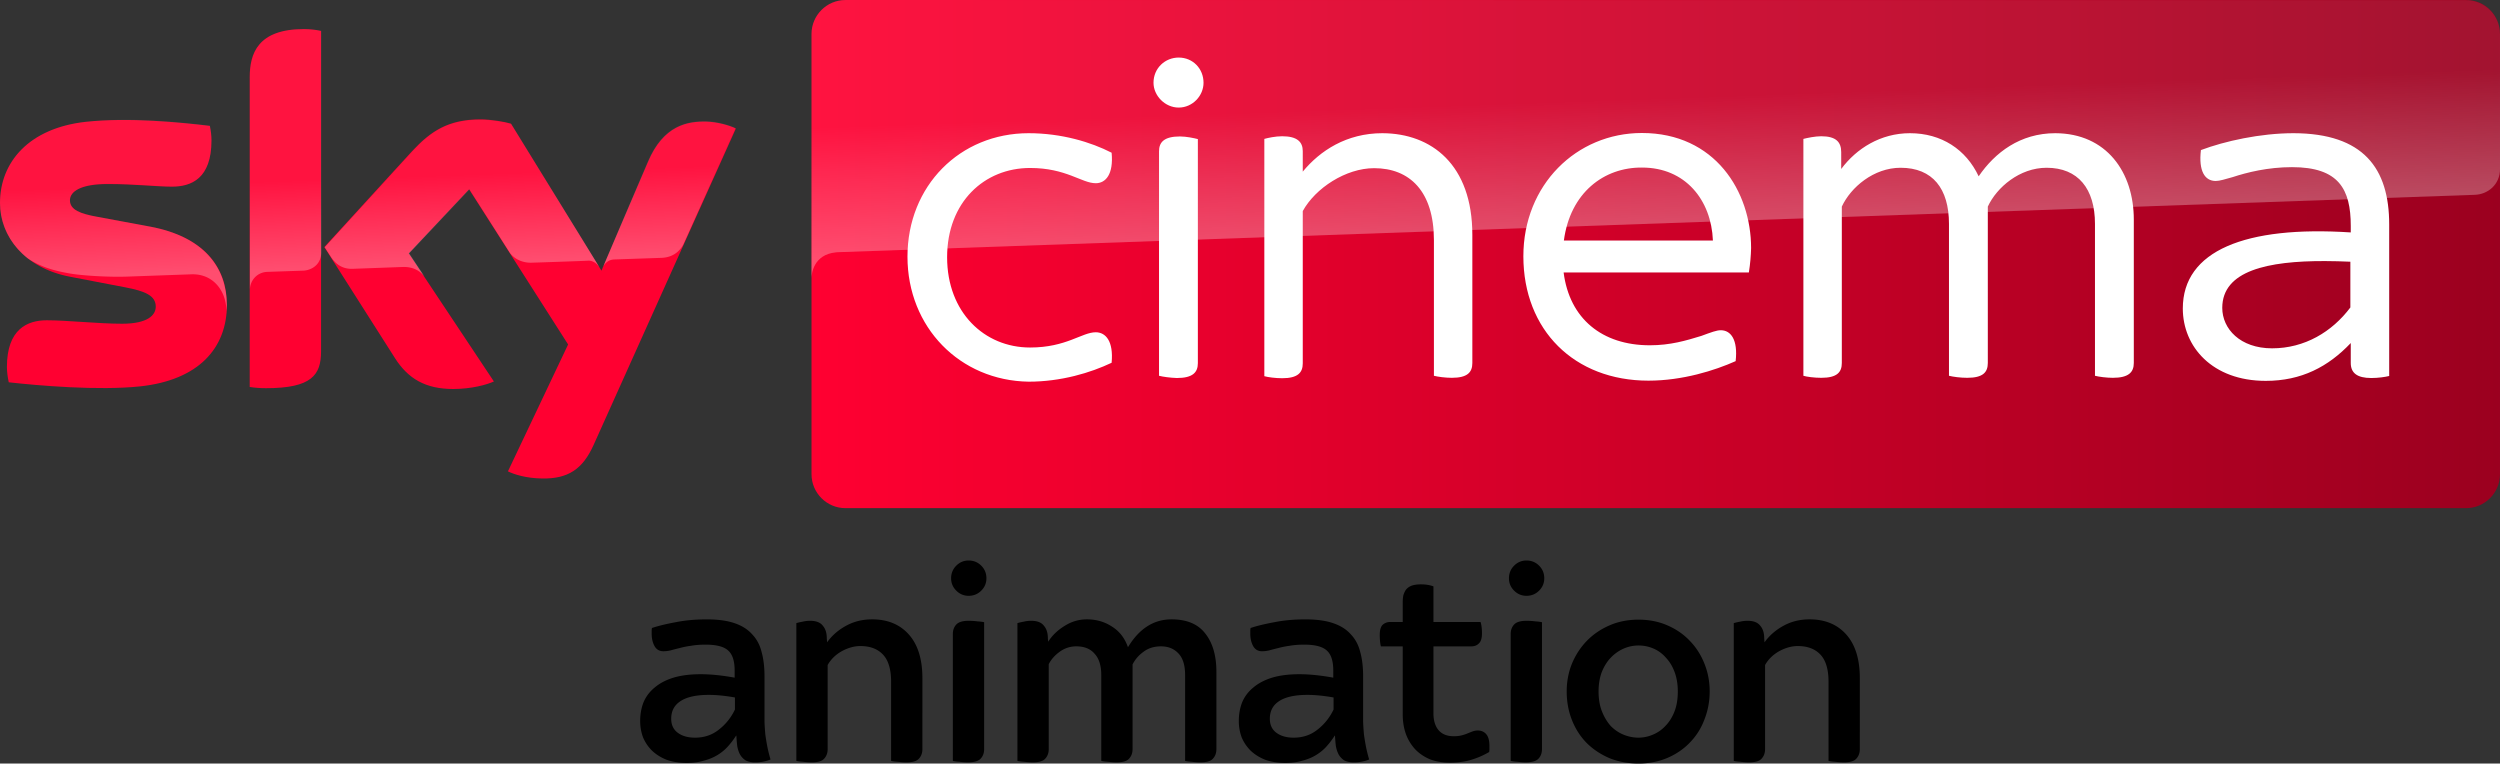 <?xml version="1.0" encoding="UTF-8"?>
<svg width="800" height="244.32" xmlns="http://www.w3.org/2000/svg">
  <rect width="100%" height="100%" fill="#333333" stroke="none"/>
  <path d="M309.96 179.36c-1.531 0-2.847.552-3.95 1.654s-1.654 2.45-1.654 4.043c0 1.532.552 2.847 1.655 3.95 1.102 1.102 2.418 1.654 3.949 1.654 1.593 0 2.94-.552 4.043-1.654 1.103-1.103 1.654-2.418 1.654-3.95 0-1.592-.551-2.94-1.654-4.043s-2.45-1.654-4.043-1.654zm178.51 0c-1.531 0-2.849.552-3.951 1.654-1.103 1.103-1.653 2.45-1.653 4.043 0 1.532.55 2.847 1.653 3.95 1.102 1.102 2.42 1.654 3.951 1.654 1.592 0 2.94-.552 4.043-1.654 1.102-1.103 1.654-2.418 1.654-3.95 0-1.592-.551-2.94-1.654-4.043-1.103-1.102-2.45-1.654-4.043-1.654zm-33.719 7.635c-1.286 0-2.327.153-3.123.459-.735.306-1.317.734-1.746 1.285a6.253 6.253 0 0 0-.826 1.838 11.799 11.799 0 0 0-.184 2.113v6.34h-3.951c-.98 0-1.807.305-2.48.918-.613.612-.92 1.685-.92 3.217 0 .674.03 1.347.091 2.021.062.674.155 1.224.278 1.653h6.982v21.775c0 2.266.336 4.349 1.01 6.248a14.595 14.595 0 0 0 2.94 4.869c1.286 1.347 2.847 2.418 4.685 3.214 1.899.735 4.043 1.104 6.431 1.104 2.634 0 4.931-.307 6.891-.92a26.307 26.307 0 0 0 5.697-2.48c.062-.307.092-.612.092-.918v-1.012c0-1.715-.338-2.97-1.012-3.766-.673-.796-1.592-1.195-2.755-1.195-.49 0-1.012.092-1.563.275-.49.184-1.04.4-1.652.645-.552.245-1.195.459-1.93.642s-1.562.276-2.48.276c-2.144 0-3.767-.644-4.87-1.93-1.102-1.286-1.654-3.092-1.654-5.42v-21.408h12.127c.98 0 1.776-.305 2.389-.918.674-.612 1.011-1.683 1.011-3.214 0-1.532-.152-2.757-.459-3.676h-15.068v-11.393c-1.163-.429-2.48-.643-3.95-.643zm-175.66 11.199c-3.124 0-5.942.704-8.453 2.113-2.45 1.348-4.44 3.095-5.97 5.238l-.095-1.287c0-1.715-.427-3.063-1.285-4.043-.796-1.041-2.144-1.56-4.043-1.56a9.83 9.83 0 0 0-2.388.275 24 24 0 0 0-2.022.46v44.1c.49.122 1.195.215 2.113.276.98.123 1.93.184 2.848.184 1.96 0 3.277-.399 3.951-1.195.735-.797 1.104-1.806 1.104-3.031v-26.92c1.041-1.838 2.542-3.308 4.502-4.41 2.021-1.103 4.01-1.655 5.97-1.655 3.124 0 5.543.918 7.258 2.756 1.715 1.837 2.574 4.717 2.574 8.637v25.357c.49.122 1.193.216 2.112.277.98.122 1.93.184 2.85.184 1.96 0 3.275-.4 3.949-1.196.735-.796 1.103-1.806 1.103-3.031V217.03c0-6.064-1.44-10.719-4.318-13.965-2.88-3.246-6.799-4.871-11.76-4.871zm68.723 0c-2.572 0-4.961.704-7.166 2.113-2.205 1.348-3.95 3.034-5.236 5.055l-.092-1.104c0-1.715-.43-3.063-1.287-4.043-.796-1.041-2.144-1.56-4.043-1.56a9.83 9.83 0 0 0-2.389.275 24 24 0 0 0-2.021.46v44.1c.49.122 1.194.215 2.113.276.98.123 1.93.184 2.85.184 1.96 0 3.275-.399 3.949-1.195.735-.797 1.103-1.806 1.103-3.031v-27.195c.796-1.532 1.96-2.85 3.49-3.952 1.593-1.163 3.37-1.746 5.33-1.746 2.573 0 4.532.796 5.88 2.389 1.408 1.531 2.113 3.798 2.113 6.799v27.47c.49.123 1.194.217 2.113.278.98.123 1.929.184 2.848.184 1.96 0 3.277-.4 3.95-1.196.736-.796 1.104-1.806 1.104-3.03V212.62c.797-1.592 1.96-2.94 3.49-4.043 1.532-1.164 3.401-1.746 5.606-1.746 2.328 0 4.195.766 5.604 2.297 1.408 1.47 2.113 3.767 2.113 6.89v27.472c.49.122 1.194.216 2.113.277.98.122 1.93.183 2.848.183 1.96 0 3.277-.399 3.951-1.195.735-.796 1.102-1.806 1.102-3.031v-24.715c0-5.206-1.194-9.311-3.582-12.312-2.328-3.001-5.912-4.502-10.75-4.502-2.94 0-5.573.766-7.9 2.297-2.267 1.47-4.289 3.675-6.065 6.615-1.041-2.94-2.756-5.145-5.145-6.615-2.327-1.531-4.993-2.297-7.994-2.297zm231.25 0c-3.124 0-5.942.704-8.453 2.113-2.45 1.348-4.44 3.095-5.97 5.238l-.093-1.287c0-1.715-.43-3.063-1.287-4.043-.796-1.041-2.144-1.56-4.043-1.56a9.83 9.83 0 0 0-2.388.275 24 24 0 0 0-2.022.46v44.1c.49.122 1.195.215 2.113.276.98.123 1.93.184 2.848.184 1.96 0 3.277-.399 3.951-1.195.735-.797 1.104-1.806 1.104-3.031v-26.92c1.041-1.838 2.542-3.308 4.502-4.41 2.021-1.103 4.01-1.655 5.97-1.655 3.124 0 5.545.918 7.26 2.756 1.715 1.837 2.573 4.717 2.573 8.637v25.357c.49.122 1.194.216 2.113.277.98.122 1.929.184 2.848.184 1.96 0 3.277-.4 3.95-1.196.736-.796 1.102-1.806 1.102-3.031V217.03c0-6.064-1.44-10.719-4.318-13.965-2.879-3.246-6.799-4.871-11.76-4.871zm-352.89.008c-3.675 0-7.014.305-10.016.918-3.001.551-5.512 1.164-7.533 1.838a4.663 4.663 0 0 0-.092.918v.828c0 1.592.305 2.938.918 4.04.612 1.103 1.561 1.655 2.848 1.655.735 0 1.502-.092 2.298-.275.858-.245 1.807-.49 2.848-.735a27.794 27.794 0 0 1 3.674-.736c1.347-.245 2.91-.367 4.685-.367 3.492 0 5.913.643 7.26 1.93 1.348 1.225 2.022 3.338 2.022 6.34v2.296c-4.043-.735-7.657-1.103-10.842-1.103-3.369 0-6.279.368-8.729 1.103-2.389.735-4.38 1.776-5.972 3.123-1.593 1.287-2.786 2.848-3.582 4.686-.735 1.837-1.104 3.86-1.104 6.064 0 1.838.308 3.583.92 5.237a13.191 13.191 0 0 0 2.848 4.226c1.286 1.225 2.848 2.205 4.685 2.94 1.9.673 4.043 1.011 6.432 1.011 2.082 0 3.92-.246 5.512-.736 1.653-.429 3.124-1.04 4.41-1.836s2.39-1.717 3.308-2.758a26.104 26.104 0 0 0 2.573-3.398h.092c.06 1.164.152 2.265.275 3.306.184 1.042.49 1.962.918 2.758a5.549 5.549 0 0 0 1.746 1.836c.796.429 1.806.645 3.031.645 1.103 0 2.054-.092 2.85-.276.857-.183 1.562-.4 2.113-.644a48.605 48.605 0 0 1-1.012-4.041 84.466 84.466 0 0 1-.642-3.86 78.031 78.031 0 0 1-.276-4.134v-14.607c0-2.94-.307-5.514-.92-7.72-.55-2.265-1.56-4.163-3.03-5.694-1.41-1.593-3.31-2.788-5.698-3.584-2.327-.797-5.266-1.194-8.818-1.194zm191.56 0c-3.675 0-7.012.305-10.014.918-3.001.551-5.514 1.164-7.535 1.838a4.663 4.663 0 0 0-.092.918v.828c0 1.592.307 2.938.92 4.04.612 1.103 1.561 1.655 2.848 1.655.735 0 1.5-.092 2.297-.275.857-.245 1.806-.49 2.847-.735a27.827 27.827 0 0 1 3.676-.736c1.348-.245 2.91-.367 4.686-.367 3.49 0 5.91.643 7.257 1.93 1.348 1.225 2.022 3.338 2.022 6.34v2.296c-4.043-.735-7.657-1.103-10.842-1.103-3.369 0-6.279.368-8.729 1.103-2.388.735-4.378 1.776-5.97 3.123-1.593 1.287-2.788 2.848-3.584 4.686-.735 1.837-1.102 3.86-1.102 6.064 0 1.838.306 3.583.918 5.237a13.191 13.191 0 0 0 2.848 4.226c1.286 1.225 2.848 2.205 4.685 2.94 1.9.673 4.043 1.011 6.432 1.011 2.082 0 3.921-.246 5.514-.736 1.653-.429 3.121-1.04 4.408-1.836 1.286-.796 2.39-1.717 3.308-2.758a26.103 26.103 0 0 0 2.573-3.398h.091c.062 1.164.153 2.265.276 3.306.184 1.042.491 1.962.92 2.758a5.542 5.542 0 0 0 1.744 1.836c.796.429 1.808.645 3.033.645 1.103 0 2.052-.092 2.848-.276.857-.183 1.562-.4 2.113-.644a48.559 48.559 0 0 1-1.01-4.041 84.5 84.5 0 0 1-.644-3.86 78.042 78.042 0 0 1-.276-4.134v-14.607c0-2.94-.305-5.514-.918-7.72-.55-2.265-1.563-4.163-3.033-5.694-1.409-1.593-3.306-2.788-5.695-3.584-2.328-.797-5.268-1.194-8.82-1.194zm106.58.088c-3.369 0-6.462.61-9.28 1.836-2.817 1.225-5.236 2.88-7.257 4.963-2.021 2.082-3.616 4.532-4.78 7.35-1.102 2.755-1.652 5.696-1.652 8.82 0 3.246.55 6.278 1.653 9.095 1.102 2.818 2.666 5.267 4.687 7.35 2.021 2.021 4.44 3.644 7.258 4.869 2.817 1.164 5.941 1.746 9.371 1.746 3.43 0 6.554-.613 9.371-1.838 2.818-1.225 5.206-2.878 7.166-4.96 2.021-2.083 3.553-4.533 4.594-7.35 1.102-2.818 1.654-5.789 1.654-8.913 0-3.123-.552-6.064-1.654-8.82-1.103-2.817-2.664-5.267-4.686-7.35-1.96-2.082-4.348-3.737-7.166-4.962-2.817-1.225-5.91-1.836-9.279-1.836zm-214.35.365c-1.899 0-3.214.397-3.95 1.193-.734.797-1.103 1.809-1.103 3.034v40.607c.49.122 1.195.216 2.114.277.918.122 1.837.183 2.756.183 1.96 0 3.308-.399 4.043-1.195s1.103-1.806 1.103-3.031v-40.609c-.49-.123-1.194-.214-2.113-.275a21.56 21.56 0 0 0-2.85-.184zm178.51 0c-1.899 0-3.216.397-3.951 1.193-.735.797-1.102 1.809-1.102 3.034v40.607c.49.122 1.195.216 2.114.277.918.122 1.837.183 2.755.183 1.96 0 3.308-.399 4.043-1.195.735-.796 1.102-1.806 1.102-3.031v-40.609c-.49-.123-1.194-.214-2.113-.275a21.529 21.529 0 0 0-2.848-.184zm35.838 7.902c1.715 0 3.338.338 4.87 1.012a10.956 10.956 0 0 1 3.95 2.94c1.164 1.224 2.082 2.756 2.756 4.593.674 1.838 1.01 3.89 1.01 6.156 0 2.512-.367 4.686-1.102 6.524-.735 1.837-1.714 3.369-2.939 4.594a11.324 11.324 0 0 1-4.043 2.756c-1.47.612-2.97.918-4.502.918-1.592 0-3.154-.306-4.686-.918-1.53-.613-2.91-1.531-4.134-2.756-1.164-1.287-2.113-2.85-2.848-4.688-.735-1.837-1.103-3.98-1.103-6.43 0-2.266.337-4.318 1.011-6.156.735-1.837 1.684-3.368 2.848-4.594 1.225-1.286 2.603-2.265 4.135-2.94a11.74 11.74 0 0 1 4.777-1.01zm-297.49 15.807c2.45 0 5.237.277 8.361.828v3.858c-1.225 2.572-2.941 4.716-5.146 6.431-2.144 1.715-4.685 2.573-7.625 2.573-2.267 0-4.103-.52-5.512-1.56-1.409-1.042-2.113-2.543-2.113-4.503 0-2.45.98-4.32 2.94-5.605 2.02-1.348 5.052-2.022 9.095-2.022zm191.56 0c2.45 0 5.238.277 8.361.828v3.858c-1.225 2.572-2.94 4.716-5.144 6.431-2.144 1.715-4.687 2.573-7.627 2.573-2.267 0-4.103-.52-5.512-1.56s-2.113-2.543-2.113-4.503c0-2.45.98-4.32 2.94-5.605 2.02-1.348 5.052-2.022 9.095-2.022z"/>
  <path d="M72.615 97.476c0 13.989-9.11 24.14-27.719 26.157-13.404 1.431-32.859-.26-42.098-1.301-.325-1.497-.586-3.384-.586-4.88 0-12.168 6.572-14.965 12.753-14.965 6.442 0 16.592 1.106 24.075 1.106 8.329 0 10.801-2.798 10.801-5.466 0-3.513-3.318-4.945-9.76-6.181l-17.633-3.384C7.808 85.764 0 75.68 0 64.943 0 51.93 9.24 40.998 27.458 38.981c13.73-1.496 30.516.196 39.691 1.302.326 1.561.52 3.058.52 4.684 0 12.168-6.44 14.77-12.622 14.77-4.75 0-12.102-.845-20.561-.845-8.59 0-12.102 2.342-12.102 5.205 0 3.058 3.383 4.294 8.719 5.27l16.787 3.124c17.308 3.188 24.725 12.948 24.725 24.986m30.126 14.965c0 7.482-2.928 11.777-17.568 11.777-1.952 0-3.644-.13-5.27-.39V24.73c0-7.548 2.537-15.42 17.307-15.42 1.887 0 3.774.194 5.531.585zm59.797 38.39c1.952.976 5.856 2.212 10.8 2.277 8.525.195 13.145-3.058 16.593-10.671l45.547-101.31c-1.887-.976-6.051-2.147-9.435-2.212-5.856-.13-13.729 1.04-18.739 13.013l-14.835 34.68-28.955-47.043c-1.887-.586-6.441-1.367-9.76-1.367-10.281 0-15.941 3.774-21.863 10.15l-28.109 30.712 22.643 35.592c4.164 6.507 9.695 9.825 18.609 9.825 5.856 0 10.736-1.366 13.013-2.407l-27.263-40.992 19.325-20.496 31.688 49.646z" fill="#ff0031"/>
  <path d="M789.2.005H270.55c-5.986 0-10.866 4.88-10.866 10.866v140.87c0 5.986 4.88 10.866 10.866 10.866h518.58c5.986 0 10.866-4.88 10.866-10.866V10.801C799.931 4.815 795.181 0 789.195 0" fill="url(#a)"/>
  <path d="M79.967 24.73v67.995c0-2.733 2.082-5.596 5.596-5.726l11.452-.39c2.277-.065 5.726-1.627 5.79-5.791V9.895a25.724 25.724 0 0 0-5.53-.586c-14.77.065-17.308 7.873-17.308 15.421m52.054 23.684-28.109 30.712 2.277 3.514c.976 1.301 2.863 3.513 6.637 3.383l16.007-.585c3.514-.13 5.726 1.366 7.093 3.188l-5.01-7.548 19.324-20.496 12.948 20.366c2.343 3.058 5.856 3.123 6.637 3.123.65 0 17.698-.585 18.414-.65 1.171-.065 2.538.585 3.579 2.082l-28.174-45.807c-1.887-.586-6.442-1.367-9.76-1.367-10.281-.065-15.941 3.644-21.863 10.085M27.46 38.98C9.24 40.997.003 51.863.003 64.942c0 6.702 3.058 13.144 8.914 17.763 4.425 2.928 8.98 4.034 13.469 4.815 3.709.65 12.363 1.236 18.804.976l20.041-.716c7.548-.26 11.582 6.181 11.192 12.623v-.325c.065-.846.13-1.692.13-2.538 0-12.037-7.417-21.863-24.66-25.051l-16.787-3.123c-5.4-.911-8.719-2.213-8.719-5.27 0-2.864 3.579-5.271 12.102-5.271 8.459 0 15.811.846 20.561.846 6.182 0 12.623-2.603 12.623-14.77 0-1.627-.195-3.123-.52-4.685-6.572-.78-17.113-1.887-27.588-1.887-4.1.065-8.199.26-12.102.65m179.72 12.949-14.38 33.9c0-.065.91-2.668 3.708-2.798l15.226-.52c4.62-.196 6.442-3.319 6.963-4.36l16.657-37.153c-1.887-.976-6.052-2.147-9.435-2.212h-.716c-5.79.065-13.209 1.626-18.024 13.144" fill="url(#b)" opacity=".3"/>
  <path d="M270.55.005c-5.986 0-10.866 4.88-10.866 10.866v78.211c0-1.171.455-7.613 7.808-8.329 0 0 .39-.065 1.041-.065l523.4-18.349c4.1-.13 8.068-3.188 8.068-8.263v-43.14c0-5.985-4.88-10.865-10.866-10.865z" fill="url(#c)" opacity=".3"/>
  <path d="M377.19 18.419c-4.36 0-8.068 3.384-8.068 8.068 0 4.1 3.643 7.938 8.068 7.938s7.94-3.773 7.94-7.938c0-4.554-3.45-8.068-7.94-8.068zM525.41 42.56c-20.952 0-37.934 16.591-37.934 39.43 0 23.684 16.331 39.82 40.016 39.82 10.931 0 21.212-3.253 27.914-6.246.78-6.897-1.562-9.889-4.75-9.889-1.366 0-3.058.65-6.246 1.82-4.88 1.497-9.89 2.995-16.461 2.995-15.291 0-25.703-8.525-27.59-23.295h59.277c.455-2.863.65-5.4.715-7.807 0-18.154-11.582-36.828-34.941-36.828zm-196.24.064c-21.993 0-38.779 16.853-38.779 39.496s16.787 39.69 38.779 40.016c10.411 0 19.847-2.862 26.549-6.05.65-6.897-1.888-9.76-5.076-9.76-4.425 0-9.434 4.879-21.016 4.879-14.64 0-26.55-11.255-26.55-28.89s11.91-28.563 26.55-28.563c11.582 0 16.526 4.879 21.016 4.879 3.188 0 5.727-2.863 5.076-9.76-6.572-3.384-16.008-6.246-26.549-6.246zm113.22 0c-11.517 0-19.975 5.595-25.506 12.297v-6.57c0-2.863-1.692-4.75-6.572-4.75-2.213 0-4.554.52-5.725.846v75.934c1.171.325 3.512.65 5.725.65 4.945 0 6.572-1.757 6.572-4.75V67.545c4.034-7.352 13.794-13.729 22.838-13.729 11.387 0 19.131 7.417 19.131 23.033v43.4c1.236.326 3.708.65 5.725.65 5.01 0 6.572-1.756 6.572-4.75V75.159c0-22.513-13.08-32.468-28.76-32.533zm168.79 0c-9.37 0-17.114 4.88-21.994 11.451v-5.4c0-3.188-1.625-5.074-6.375-5.074-2.017 0-4.425.52-5.727.846v75.803c1.042.325 3.515.65 5.727.65 5.01 0 6.57-1.757 6.57-4.75V66.113c2.863-6.181 10.216-12.428 18.805-12.428 10.281 0 15.486 6.702 15.486 17.959v48.605c1.302.325 3.643.65 5.856.65 5.01 0 6.572-1.757 6.572-4.75V66.112c2.863-6.181 10.216-12.428 18.805-12.428 10.085 0 15.486 6.703 15.486 17.96v48.604c1.236.326 3.708.65 5.725.65 5.01 0 6.703-1.756 6.703-4.75v-45.87c0-15.161-8.719-27.59-25.115-27.654-11.257 0-19.326 6.182-24.531 13.795-4.034-8.59-11.907-13.795-21.992-13.795zm122.78 0c-10.671 0-22.057 2.538-29.67 5.4-.78 6.703 1.236 9.891 4.75 9.891 1.236 0 3.058-.585 5.4-1.236 4.555-1.496 11.255-3.19 18.998-3.19 14.965 0 18.805 7.028 18.805 18.806v2.082c-33.77-2.213-53.744 5.857-53.744 24.336 0 12.233 9.435 23.164 26.547 23.164 11.387 0 19.975-4.491 27.197-12.104v6.377c0 3.188 2.018 4.814 6.573 4.814 2.212 0 4.425-.325 5.726-.65V71.839c0-18.024-8.264-29.15-30.582-29.215zm-356.37 1.041c-5.14 0-6.701 1.887-6.701 4.75v71.834c1.236.326 3.642.65 5.724.715 5.01 0 6.703-1.757 6.703-4.75V44.511c-1.236-.325-3.709-.845-5.726-.845zm147.9 9.956c13.729 0 22.122 10.28 22.643 23.359H500.44c2.017-15.291 12.818-23.49 25.051-23.36zm218.55 29.922c2.624.008 5.327.083 8.076.205v14.639c-5.856 7.808-14.64 13.078-25.05 13.078-10.217 0-15.942-6.246-15.942-12.947 0-11.9 14.546-15.032 32.916-14.975z" fill="#fff"/>
  <defs>
    <linearGradient id="a" x1="414.37" x2="1244.6" y1="289.84" y2="289.84" gradientTransform="translate(-9.825 -107.29) scale(.651)" gradientUnits="userSpaceOnUse">
      <stop stop-color="#ff0031" offset="0"/>
      <stop stop-color="#9b001f" offset="1"/>
    </linearGradient>
    <linearGradient id="b" x1="197.48" x2="194.59" y1="295.14" y2="212.24" gradientTransform="translate(-9.825 -107.29) scale(.651)" gradientUnits="userSpaceOnUse">
      <stop stop-color="#fff" offset="0"/>
      <stop stop-color="#fff" stop-opacity=".25" offset=".515"/>
    </linearGradient>
    <linearGradient id="c" x1="830.55" x2="826.25" y1="276.73" y2="153.47" gradientTransform="translate(-9.825 -107.29) scale(.651)" gradientUnits="userSpaceOnUse">
      <stop stop-color="#fff" offset="0"/>
      <stop stop-color="#fff" stop-opacity=".25" offset=".515"/>
    </linearGradient>
  </defs>
</svg>
